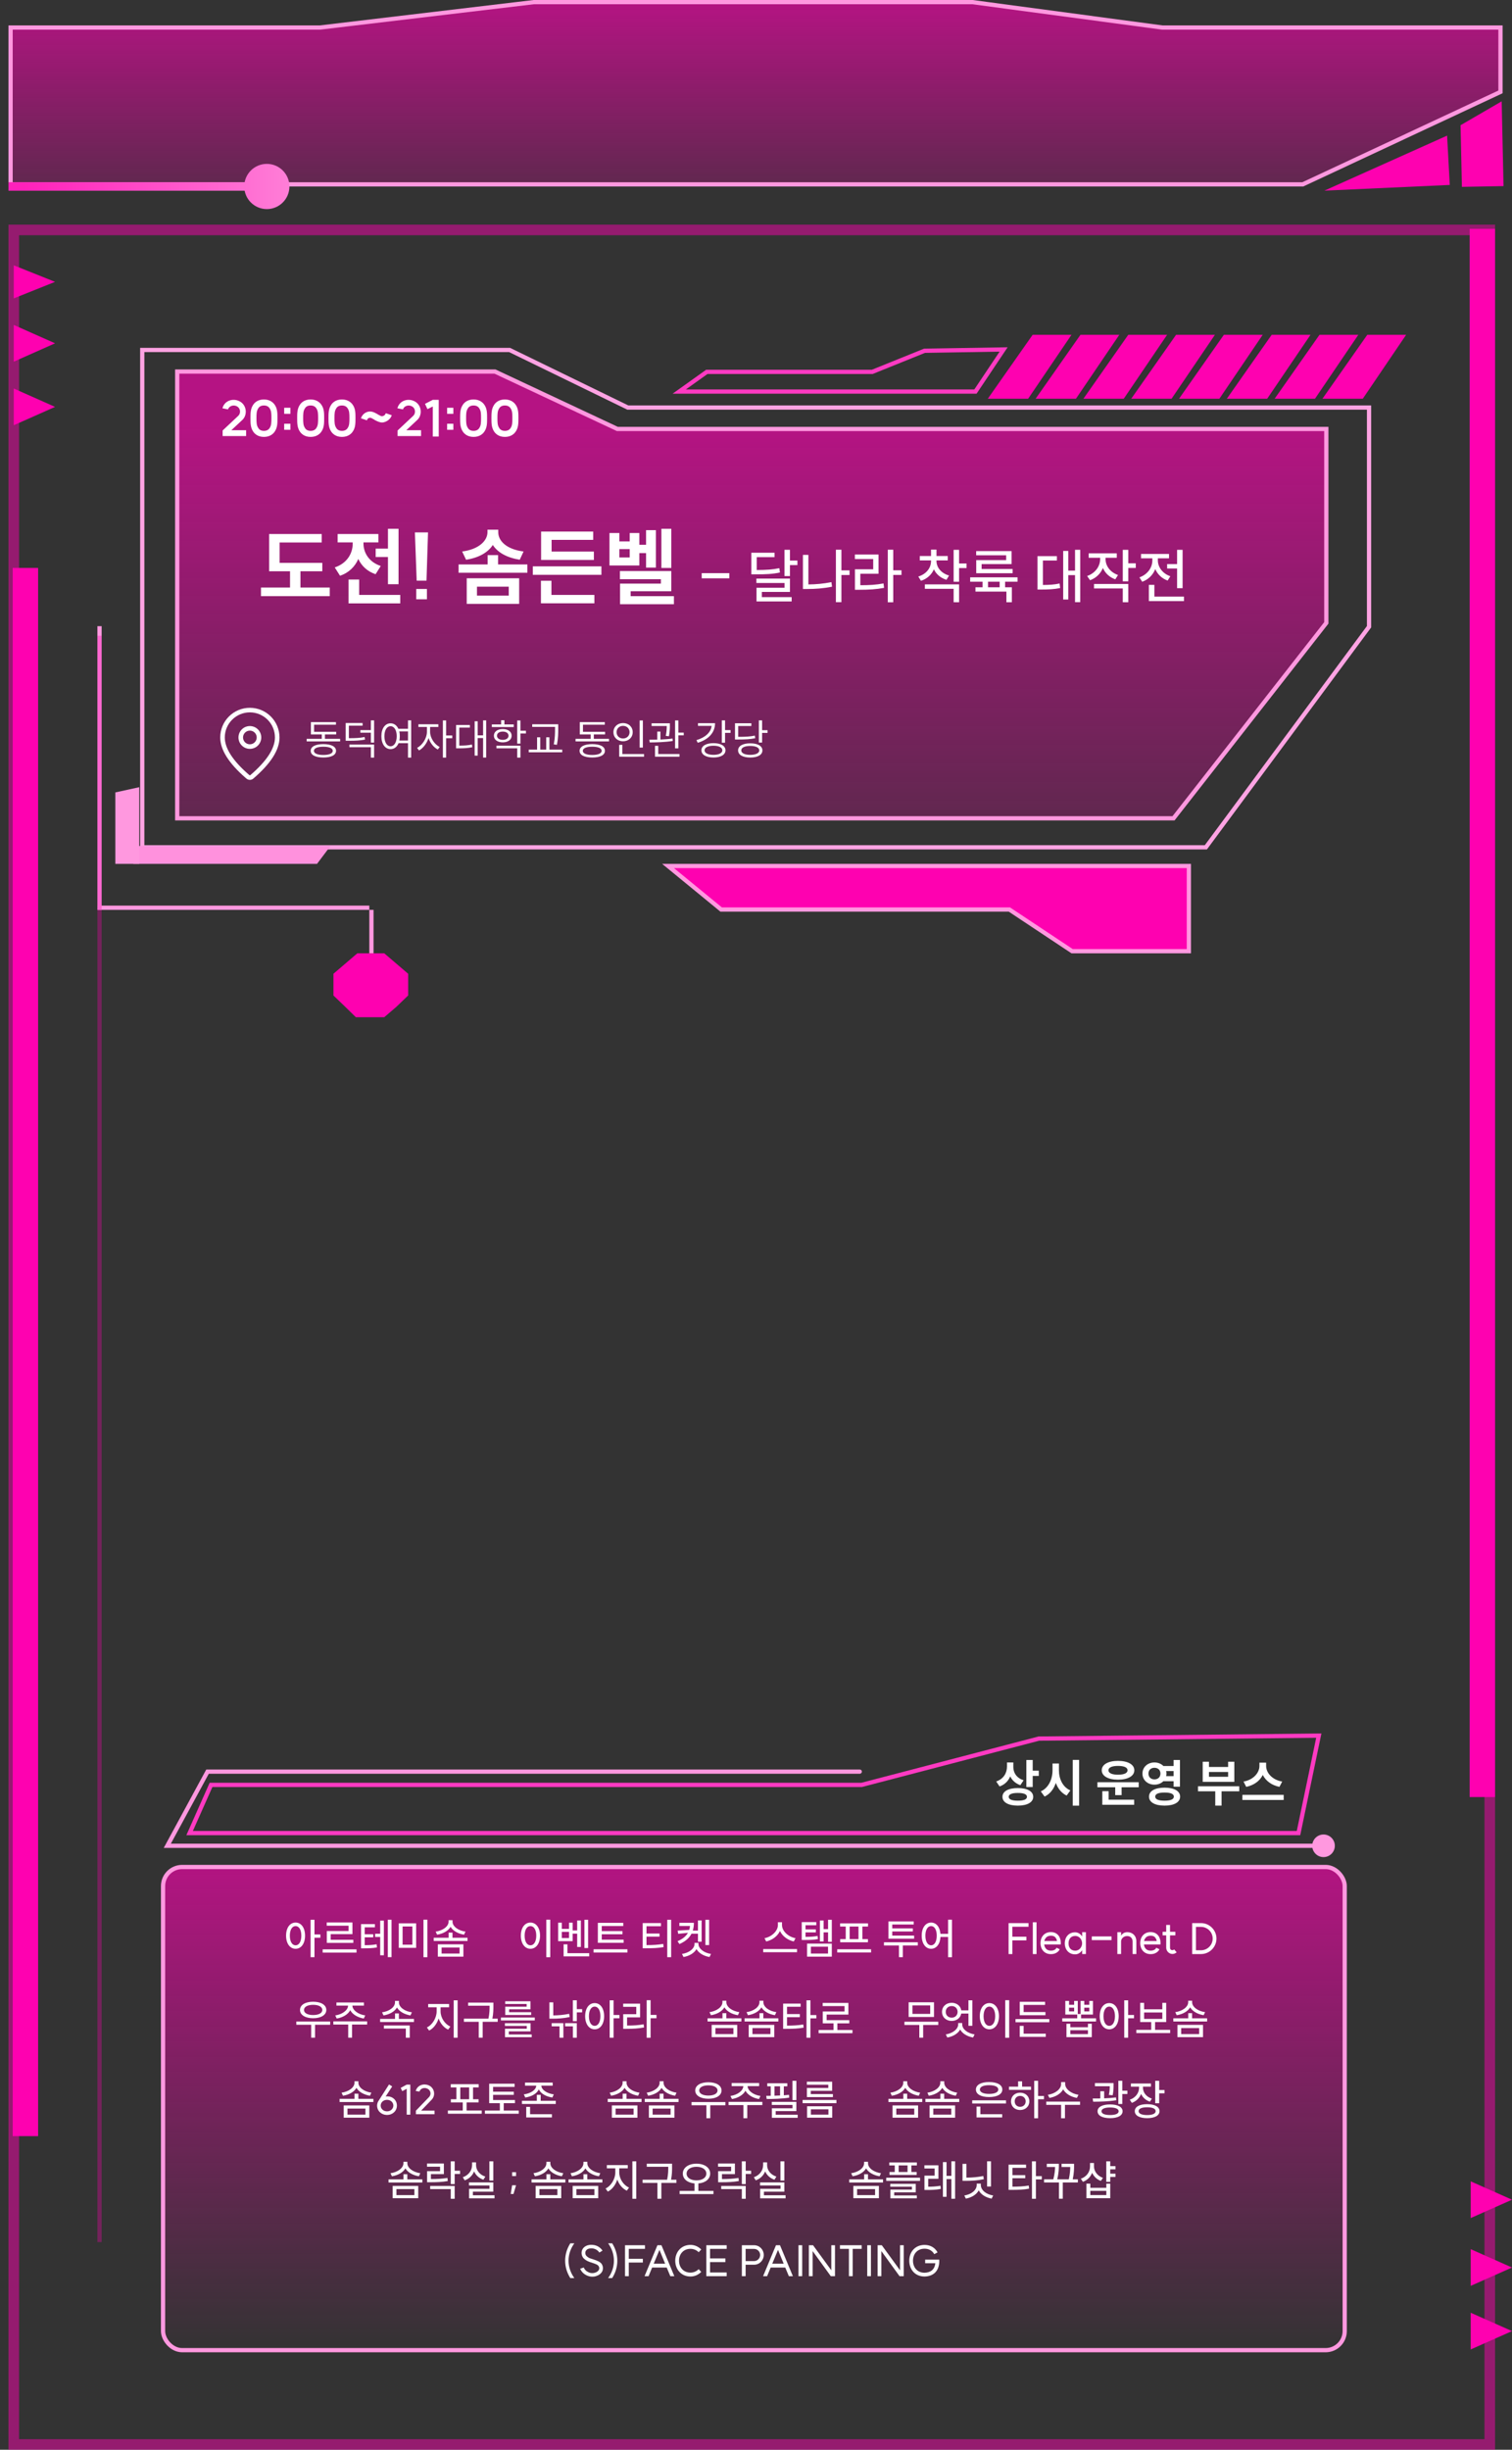 <svg width="357" height="578" viewBox="0 0 357 578" fill="none" xmlns="http://www.w3.org/2000/svg">
<rect x="0" y="0" width="357" height="578" fill="#333333" stroke="none"/>
<path d="M6 134L6 504" stroke="#FE01B0" stroke-width="6"/>
<path d="M13 66.5L3.25 70.397L3.25 62.603L13 66.5Z" fill="#FE01B0"/>
<path d="M13 81L3.25 85.33L3.25 76.67L13 81Z" fill="#FE01B0"/>
<path d="M13 96L3.25 100.33L3.25 91.67L13 96Z" fill="#FE01B0"/>
<path d="M3.25 54.25H125H145H209H236H351.75V576.75H3.25V54.25Z" stroke="#FE01B0" stroke-opacity="0.48" stroke-width="2.5"/>
<path d="M307.602 43.5H2.5V6.5H75.5H75.53L75.559 6.497L126.03 0.5H229.607L274.434 6.496L274.467 6.5H274.5H354.281V21.682L307.602 43.5Z" fill="url(#paint0_linear_565_215)" fill-opacity="0.64" stroke="#FF98DF"/>
<path d="M341.675 32L342.307 43.634L312.701 44.983L341.675 32Z" fill="#FE01B0"/>
<path d="M344.852 29.546L354.559 23.911L355 43.907L345.172 44.089L344.852 29.546Z" fill="#FE01B0"/>
<path d="M57.667 44C57.667 46.946 60.054 49.333 63 49.333C65.945 49.333 68.333 46.946 68.333 44C68.333 41.054 65.945 38.667 63 38.667C60.054 38.667 57.667 41.054 57.667 44ZM2 45L63 45L63 43L2 43L2 45Z" fill="url(#paint1_linear_565_215)"/>
<path d="M145.655 101.16L145.755 101.208H145.867H313.158V146.966L277.082 193.069H41.843V87.668H116.873L145.655 101.16Z" fill="url(#paint2_linear_565_215)" fill-opacity="0.64" stroke="#FF98DF"/>
<path d="M148.118 96.102L148.222 96.153H148.337H323.248V147.869L284.716 199.915H33.586V82.574H120.323L148.118 96.102Z" stroke="#FFA3E3"/>
<path d="M238.448 214.676L238.322 214.592H238.172H170.271L157.735 204.32H280.706V224.425H253.137L238.448 214.676Z" fill="#FE01B0" stroke="#FF98DF"/>
<path d="M206.036 87.706L205.946 87.742H205.849H166.885L160.38 92.383H230.314L236.962 82.452L218.3 82.757L206.036 87.706Z" stroke="#FF3AC2"/>
<path d="M203.491 421.117L203.429 421.133H203.365H49.825L44.77 432.5H306.593L311.384 409.507L245.279 410.207L203.491 421.117Z" stroke="#FF3AC2"/>
<line x1="23.5" y1="147.741" x2="23.5" y2="214.674" stroke="#FF98DF"/>
<line x1="23" y1="214.174" x2="87.199" y2="214.174" stroke="#FF98DF"/>
<line x1="87.698" y1="214.674" x2="87.698" y2="224.925" stroke="#FF98DF"/>
<path d="M81.554 227.337L84.376 224.925H90.726L93.547 227.337L96.369 229.749V234.874L93.547 237.588L90.726 240H84.023L81.554 237.588L78.732 234.874V229.749L81.554 227.337Z" fill="#FE01B0"/>
<path d="M31.466 199.6H78.028L74.853 203.821H31.466V199.6Z" fill="#FF91DD"/>
<path d="M32.877 203.82L32.877 185.73L27.233 186.964L27.233 203.82L32.877 203.82Z" fill="#FF98DF"/>
<path d="M243.815 79H252.986L242.756 94.075H233.232L243.815 79Z" fill="#FE01B0"/>
<path d="M255.103 79H264.274L254.044 94.075H244.521L255.103 79Z" fill="#FE01B0"/>
<path d="M266.391 79H275.562L265.333 94.075H255.809L266.391 79Z" fill="#FE01B0"/>
<path d="M277.678 79H286.849L276.62 94.075H267.096L277.678 79Z" fill="#FE01B0"/>
<path d="M288.966 79H298.137L287.908 94.075H278.384L288.966 79Z" fill="#FE01B0"/>
<path d="M300.253 79H309.424L299.195 94.075H289.671L300.253 79Z" fill="#FE01B0"/>
<path d="M311.541 79H320.712L310.483 94.075H300.959L311.541 79Z" fill="#FE01B0"/>
<path d="M322.828 79H332L321.77 94.075H312.246L322.828 79Z" fill="#FE01B0"/>
<path d="M350 54L350 424" stroke="#FE01B0" stroke-width="6"/>
<path d="M357 519L347.25 523.33L347.25 514.67L357 519Z" fill="#FE01B0"/>
<path d="M357 535L347.25 539.33L347.25 530.67L357 535Z" fill="#FE01B0"/>
<path d="M357 550L347.25 554.33L347.25 545.67L357 550Z" fill="#FE01B0"/>
<line x1="23.5" y1="150" x2="23.5" y2="529" stroke="#FE01B0" stroke-opacity="0.32"/>
<rect x="38.5" y="440.5" width="279" height="114" rx="4.5" fill="url(#paint3_linear_565_215)" stroke="#FF98DF"/>
<path d="M309.833 435.5C309.833 436.973 311.027 438.167 312.5 438.167C313.973 438.167 315.167 436.973 315.167 435.5C315.167 434.027 313.973 432.833 312.5 432.833C311.027 432.833 309.833 434.027 309.833 435.5ZM39.5 435.5L39.061 435.261L38.66 436H39.5V435.5ZM49 418V417.5H48.703L48.561 417.761L49 418ZM203 418.5C203.276 418.5 203.5 418.276 203.5 418C203.5 417.724 203.276 417.5 203 417.5V418.5ZM312.5 435H39.5V436H312.5V435ZM39.939 435.739L49.439 418.239L48.561 417.761L39.061 435.261L39.939 435.739ZM49 418.5H203V417.5H49V418.5Z" fill="#FF98DF"/>
<path d="M58.996 167C60.852 167 62.632 167.737 63.944 169.049C65.256 170.361 65.993 172.141 65.993 173.996C65.993 176.953 63.916 180.175 59.815 183.697C59.587 183.893 59.296 184 58.995 184C58.694 184 58.404 183.892 58.176 183.695L57.905 183.46C53.986 180.03 52 176.887 52 173.996C52 172.141 52.737 170.361 54.049 169.049C55.361 167.737 57.141 167 58.996 167ZM58.996 168.076C57.426 168.076 55.921 168.7 54.81 169.81C53.7 170.921 53.076 172.426 53.076 173.996C53.076 176.509 54.905 179.405 58.612 182.648L58.88 182.88C58.912 182.908 58.953 182.924 58.996 182.924C59.039 182.924 59.081 182.908 59.113 182.88C63 179.542 64.916 176.569 64.916 173.996C64.916 173.219 64.763 172.449 64.466 171.731C64.168 171.013 63.732 170.36 63.183 169.81C62.633 169.261 61.98 168.825 61.262 168.527C60.544 168.23 59.774 168.076 58.996 168.076ZM58.996 171.306C59.71 171.306 60.395 171.589 60.899 172.094C61.404 172.598 61.687 173.283 61.687 173.996C61.687 174.71 61.404 175.395 60.899 175.899C60.395 176.404 59.71 176.687 58.996 176.687C58.283 176.687 57.598 176.404 57.094 175.899C56.589 175.395 56.306 174.71 56.306 173.996C56.306 173.283 56.589 172.598 57.094 172.094C57.598 171.589 58.283 171.306 58.996 171.306ZM58.996 172.382C58.568 172.382 58.158 172.552 57.855 172.855C57.552 173.158 57.382 173.568 57.382 173.996C57.382 174.425 57.552 174.835 57.855 175.138C58.158 175.441 58.568 175.611 58.996 175.611C59.425 175.611 59.835 175.441 60.138 175.138C60.441 174.835 60.611 174.425 60.611 173.996C60.611 173.568 60.441 173.158 60.138 172.855C59.835 172.552 59.425 172.382 58.996 172.382Z" fill="white"/>
<path d="M72.41 174.32H75.98V173.28H73.41V170.38H79.32V170.99H74.16V172.66H79.38V173.28H76.72V174.32H80.31V174.93H72.41V174.32ZM73.36 177.15C73.36 176.15 74.48 175.57 76.35 175.57C78.22 175.57 79.34 176.15 79.34 177.15C79.34 178.16 78.22 178.72 76.35 178.72C74.48 178.72 73.36 178.16 73.36 177.15ZM74.12 177.15C74.12 177.77 74.97 178.13 76.35 178.13C77.73 178.13 78.57 177.77 78.57 177.15C78.57 176.53 77.73 176.18 76.35 176.18C74.97 176.18 74.12 176.53 74.12 177.15ZM81.62 170.59H85.61V171.22H82.37V174.17C84.02 174.17 84.98 174.12 86.09 173.89L86.19 174.5C85.01 174.73 84.01 174.78 82.27 174.78H81.62V170.59ZM82.5 176.29V175.67H88.33V178.75H87.57V176.29H82.5ZM85.08 172.87V172.26H87.57V169.97H88.33V175.21H87.57V172.87H85.08ZM92.221 170.66C93.02 170.66 93.68 171.13 94.061 171.95H96.331V169.97H97.081V178.75H96.331V175.35H94.1C93.74 176.23 93.061 176.75 92.221 176.75C90.951 176.75 90.05 175.56 90.05 173.7C90.05 171.84 90.951 170.66 92.221 170.66ZM90.76 173.7C90.76 175.14 91.361 176.08 92.221 176.08C93.07 176.08 93.671 175.14 93.671 173.7C93.671 172.27 93.07 171.34 92.221 171.34C91.361 171.34 90.76 172.27 90.76 173.7ZM94.27 172.57C94.361 172.91 94.4 173.29 94.4 173.7C94.4 174.07 94.361 174.41 94.3 174.72H96.331V172.57H94.27ZM98.791 170.88H103.501V171.52H101.551V172.68C101.551 174.08 102.561 175.63 103.811 176.24L103.371 176.84C102.401 176.35 101.571 175.31 101.181 174.13C100.781 175.41 99.911 176.54 98.931 177.06L98.481 176.45C99.711 175.84 100.801 174.18 100.801 172.68V171.52H98.791V170.88ZM104.571 178.75V169.98H105.331V173.53H106.781V174.18H105.331V178.75H104.571ZM114.061 169.97H114.791V178.74H114.061V174.14H112.781V178.28H112.071V170.18H112.781V173.5H114.061V169.97ZM107.691 176.56V171.06H110.941V171.67H108.441V175.92C109.631 175.92 110.471 175.88 111.431 175.66L111.511 176.3C110.461 176.52 109.581 176.56 108.261 176.56H107.691ZM116.131 170.92H118.321V169.93H119.091V170.92H121.301V171.54H116.131V170.92ZM116.611 173.59C116.611 172.63 117.461 172.01 118.711 172.01C119.951 172.01 120.801 172.63 120.801 173.59C120.801 174.54 119.951 175.15 118.711 175.15C117.461 175.15 116.611 174.54 116.611 173.59ZM117.211 176.56V175.94H122.881V178.75H122.121V176.56H117.211ZM117.341 173.59C117.341 174.18 117.891 174.56 118.711 174.56C119.521 174.56 120.071 174.18 120.071 173.59C120.071 172.99 119.521 172.61 118.711 172.61C117.891 172.61 117.341 172.99 117.341 173.59ZM122.121 175.45V169.99H122.881V172.41H124.181V173.05H122.881V175.45H122.121ZM125.661 170.88H131.801V171.85C131.801 172.97 131.801 174.1 131.501 175.73L130.751 175.63C131.051 174.09 131.051 172.95 131.051 171.85V171.5H125.661V170.88ZM124.841 177.49V176.87H126.811V173.96H127.561V176.87H128.971V173.96H129.721V176.87H132.751V177.49H124.841ZM135.896 174.32H139.466V173.28H136.896V170.38H142.806V170.99H137.646V172.66H142.866V173.28H140.206V174.32H143.796V174.93H135.896V174.32ZM136.846 177.15C136.846 176.15 137.966 175.57 139.836 175.57C141.706 175.57 142.826 176.15 142.826 177.15C142.826 178.16 141.706 178.72 139.836 178.72C137.966 178.72 136.846 178.16 136.846 177.15ZM137.606 177.15C137.606 177.77 138.456 178.13 139.836 178.13C141.216 178.13 142.056 177.77 142.056 177.15C142.056 176.53 141.216 176.18 139.836 176.18C138.456 176.18 137.606 176.53 137.606 177.15ZM151.027 169.99H151.787V176.39H151.027V169.99ZM144.837 172.75C144.837 171.49 145.817 170.6 147.107 170.6C148.417 170.6 149.387 171.49 149.387 172.75C149.387 174.01 148.417 174.9 147.107 174.9C145.817 174.9 144.837 174.01 144.837 172.75ZM145.577 172.75C145.577 173.62 146.237 174.24 147.107 174.24C147.987 174.24 148.647 173.62 148.647 172.75C148.647 171.88 147.987 171.26 147.107 171.26C146.237 171.26 145.577 171.88 145.577 172.75ZM146.197 178.54V175.74H146.947V177.91H152.067V178.54H146.197ZM153.847 170.66H158.167V171.13C158.167 171.68 158.167 172.56 157.947 173.71L157.197 173.63C157.407 172.59 157.427 171.83 157.427 171.29H153.847V170.66ZM153.307 174.53C153.867 174.53 154.517 174.53 155.187 174.51V172.61H155.937V174.49C156.907 174.45 157.897 174.38 158.797 174.25L158.857 174.82C157.037 175.12 154.937 175.16 153.407 175.17L153.307 174.53ZM154.657 178.54V175.98H155.417V177.91H160.437V178.54H154.657ZM159.397 176.57V169.98H160.167V172.85H161.437V173.49H160.167V176.57H159.397ZM170.432 169.97H171.192V172.26H172.492V172.91H171.192V175.23H170.432V169.97ZM164.432 174.63C166.522 174.02 167.872 172.78 168.022 171.26H164.802V170.63H168.832C168.832 172.86 167.272 174.5 164.752 175.25L164.432 174.63ZM165.612 177.03C165.612 175.98 166.732 175.34 168.462 175.34C170.182 175.34 171.292 175.98 171.292 177.03C171.292 178.08 170.182 178.72 168.462 178.72C166.732 178.72 165.612 178.08 165.612 177.03ZM166.352 177.03C166.352 177.69 167.182 178.1 168.462 178.1C169.732 178.1 170.552 177.69 170.552 177.03C170.552 176.36 169.732 175.95 168.462 175.95C167.182 175.95 166.352 176.36 166.352 177.03ZM179.172 169.97H179.942V172.28H181.232V172.92H179.942V175.2H179.172V169.97ZM173.542 174.48V170.65H177.402V171.29H174.292V173.85C176.052 173.85 177.062 173.8 178.232 173.56L178.312 174.18C177.092 174.42 176.052 174.48 174.212 174.48H173.542ZM174.272 177.05C174.272 176.01 175.372 175.38 177.142 175.38C178.922 175.38 180.012 176.01 180.012 177.05C180.012 178.1 178.922 178.73 177.142 178.73C175.372 178.73 174.272 178.1 174.272 177.05ZM175.022 177.05C175.022 177.7 175.832 178.1 177.142 178.1C178.452 178.1 179.272 177.7 179.272 177.05C179.272 176.38 178.452 176 177.142 176C175.832 176 175.022 176.38 175.022 177.05Z" fill="white"/>
<path d="M52.564 102.88V101.572L56.212 98.152C56.332 98.032 56.476 97.864 56.536 97.732C56.86 97.024 56.608 96.148 55.828 95.812C55.06 95.476 54.088 95.788 53.836 96.592L52.516 96.328C53.032 94.468 54.976 93.976 56.356 94.588C57.772 95.152 58.42 96.832 57.784 98.296C57.652 98.572 57.436 98.908 57.136 99.16L54.628 101.5H58.108V102.88H52.564ZM63.721 100.9C64.057 100.348 64.081 99.688 64.081 98.656C64.081 97.636 64.057 96.988 63.721 96.436C63.541 96.112 63.169 95.668 62.317 95.668C61.465 95.668 61.093 96.1 60.925 96.424C60.577 96.988 60.553 97.636 60.553 98.656C60.553 99.676 60.577 100.336 60.925 100.888C61.093 101.224 61.465 101.656 62.317 101.656C63.169 101.656 63.541 101.224 63.721 100.9ZM59.137 98.656C59.137 97.516 59.149 96.52 59.701 95.632C60.037 95.044 60.817 94.252 62.317 94.252C63.817 94.252 64.597 95.056 64.945 95.632C65.509 96.52 65.509 97.528 65.509 98.656C65.509 99.808 65.509 100.816 64.945 101.704C64.597 102.292 63.817 103.084 62.317 103.084C60.817 103.084 60.037 102.28 59.701 101.704C59.149 100.804 59.137 99.796 59.137 98.656ZM67.096 96.208H68.572V97.636H67.096V96.208ZM67.096 101.404V99.976H68.572V101.404H67.096ZM74.748 100.9C75.084 100.348 75.108 99.688 75.108 98.656C75.108 97.636 75.084 96.988 74.748 96.436C74.568 96.112 74.196 95.668 73.344 95.668C72.492 95.668 72.12 96.1 71.952 96.424C71.604 96.988 71.58 97.636 71.58 98.656C71.58 99.676 71.604 100.336 71.952 100.888C72.12 101.224 72.492 101.656 73.344 101.656C74.196 101.656 74.568 101.224 74.748 100.9ZM70.164 98.656C70.164 97.516 70.176 96.52 70.728 95.632C71.064 95.044 71.844 94.252 73.344 94.252C74.844 94.252 75.624 95.056 75.972 95.632C76.536 96.52 76.536 97.528 76.536 98.656C76.536 99.808 76.536 100.816 75.972 101.704C75.624 102.292 74.844 103.084 73.344 103.084C71.844 103.084 71.064 102.28 70.728 101.704C70.176 100.804 70.164 99.796 70.164 98.656ZM82.143 100.9C82.479 100.348 82.503 99.688 82.503 98.656C82.503 97.636 82.479 96.988 82.143 96.436C81.963 96.112 81.591 95.668 80.739 95.668C79.887 95.668 79.515 96.1 79.347 96.424C78.999 96.988 78.975 97.636 78.975 98.656C78.975 99.676 78.999 100.336 79.347 100.888C79.515 101.224 79.887 101.656 80.739 101.656C81.591 101.656 81.963 101.224 82.143 100.9ZM77.559 98.656C77.559 97.516 77.571 96.52 78.123 95.632C78.459 95.044 79.239 94.252 80.739 94.252C82.239 94.252 83.019 95.056 83.367 95.632C83.931 96.52 83.931 97.528 83.931 98.656C83.931 99.808 83.931 100.816 83.367 101.704C83.019 102.292 82.239 103.084 80.739 103.084C79.239 103.084 78.459 102.28 78.123 101.704C77.571 100.804 77.559 99.796 77.559 98.656ZM85.218 98.692C85.626 97.516 86.633 97.096 87.353 97.084C87.894 97.084 88.433 97.336 88.638 97.456L89.094 97.696L89.249 97.804L89.657 98.008C89.802 98.08 89.909 98.2 90.21 98.2C90.438 98.2 90.906 98.044 91.085 97.492L92.501 97.972C92.07 99.268 90.761 99.688 90.21 99.688C89.694 99.688 89.034 99.376 88.986 99.352L88.481 99.1L88.302 98.968L87.894 98.752C87.725 98.644 87.653 98.584 87.353 98.572C87.09 98.584 86.802 98.668 86.633 99.172L85.218 98.692ZM93.873 102.88V101.572L97.521 98.152C97.641 98.032 97.785 97.864 97.845 97.732C98.169 97.024 97.917 96.148 97.137 95.812C96.369 95.476 95.397 95.788 95.145 96.592L93.825 96.328C94.341 94.468 96.285 93.976 97.665 94.588C99.081 95.152 99.729 96.832 99.093 98.296C98.961 98.572 98.745 98.908 98.445 99.16L95.937 101.5H99.417V102.88H93.873ZM103.59 94.336V103H102.186V95.908L100.926 96.532L100.35 95.284L102.186 94.336H103.59ZM105.568 96.208H107.044V97.636H105.568V96.208ZM105.568 101.404V99.976H107.044V101.404H105.568ZM113.221 100.9C113.557 100.348 113.581 99.688 113.581 98.656C113.581 97.636 113.557 96.988 113.221 96.436C113.041 96.112 112.669 95.668 111.817 95.668C110.965 95.668 110.593 96.1 110.425 96.424C110.077 96.988 110.053 97.636 110.053 98.656C110.053 99.676 110.077 100.336 110.425 100.888C110.593 101.224 110.965 101.656 111.817 101.656C112.669 101.656 113.041 101.224 113.221 100.9ZM108.637 98.656C108.637 97.516 108.649 96.52 109.201 95.632C109.537 95.044 110.317 94.252 111.817 94.252C113.317 94.252 114.097 95.056 114.445 95.632C115.009 96.52 115.009 97.528 115.009 98.656C115.009 99.808 115.009 100.816 114.445 101.704C114.097 102.292 113.317 103.084 111.817 103.084C110.317 103.084 109.537 102.28 109.201 101.704C108.649 100.804 108.637 99.796 108.637 98.656ZM120.616 100.9C120.952 100.348 120.976 99.688 120.976 98.656C120.976 97.636 120.952 96.988 120.616 96.436C120.436 96.112 120.064 95.668 119.212 95.668C118.36 95.668 117.988 96.1 117.82 96.424C117.472 96.988 117.448 97.636 117.448 98.656C117.448 99.676 117.472 100.336 117.82 100.888C117.988 101.224 118.36 101.656 119.212 101.656C120.064 101.656 120.436 101.224 120.616 100.9ZM116.032 98.656C116.032 97.516 116.044 96.52 116.596 95.632C116.932 95.044 117.712 94.252 119.212 94.252C120.712 94.252 121.492 95.056 121.84 95.632C122.404 96.52 122.404 97.528 122.404 98.656C122.404 99.808 122.404 100.816 121.84 101.704C121.492 102.292 120.712 103.084 119.212 103.084C117.712 103.084 116.932 102.28 116.596 101.704C116.044 100.804 116.032 99.796 116.032 98.656Z" fill="white"/>
<path d="M63.54 126H75.96V128H66.02V132.8H76.1V134.78H70.94V138.62H77.86V140.66H61.62V138.62H68.48V134.78H63.54V126ZM88.701 129.44H91.6V124.76H94.1V137.84H91.6V131.42H88.701V129.44ZM79.04 133.88C81.96 132.9 83.281 130.56 83.281 128.24V127.98H79.721V126H89.341V127.98H85.82V128.24C85.82 130.38 87.081 132.6 89.9 133.54L88.68 135.48C86.721 134.82 85.361 133.52 84.6 131.88C83.82 133.68 82.38 135.14 80.281 135.84L79.04 133.88ZM82.3 142.36V136.74H84.8V140.36H94.501V142.36H82.3ZM101.061 125.62L100.701 137H98.381L97.961 125.62H101.061ZM98.281 141.4V138.96H100.801V141.4H98.281ZM115.14 130.98H117.6V133.18H124.52V135.14H108.28V133.18H115.14V130.98ZM109.12 130.12C113.06 129.62 115.1 127.58 115.1 125.56V124.98H117.64V125.56C117.64 127.66 119.64 129.62 123.62 130.12L122.72 132.06C119.72 131.6 117.5 130.36 116.36 128.58C115.22 130.34 113.04 131.62 110.04 132.06L109.12 130.12ZM110.2 142.48V136.44H122.58V142.48H110.2ZM112.62 140.52H120.12V138.42H112.62V140.52ZM125.8 133.62H142V135.62H125.8V133.62ZM127.72 142.34V137.02H130.2V140.36H140.34V142.34H127.72ZM127.76 132.12V125.42H140.06V127.38H130.24V130.14H140.22V132.12H127.76ZM156.161 124.76H158.501V134H156.161V124.76ZM143.901 133.42V125.76H146.241V127.74H148.681V125.76H150.961V128.54H152.541V125.08H154.861V133.92H152.541V130.5H150.961V133.42H143.901ZM146.241 131.52H148.681V129.56H146.241V131.52ZM146.361 136.66V134.74H158.501V139.5H148.901V140.66H159.121V142.56H146.401V137.7H156.041V136.66H146.361ZM165.682 135.232H172.206V136.45H165.682V135.232ZM177.401 130.416H182.875V131.452H178.675V134.49C180.999 134.476 182.413 134.392 184.009 134.056L184.149 135.078C182.427 135.442 180.943 135.512 178.381 135.512H177.401V130.416ZM178.591 137.556V136.52H186.515V139.656H179.879V140.888H186.921V141.91H178.619V138.676H185.241V137.556H178.591ZM185.227 135.918V129.716H186.515V132.264H188.279V133.328H186.515V135.918H185.227ZM197.365 129.702H198.667V134.574H200.585V135.666H198.667V142.078H197.365V129.702ZM189.581 138.97V130.92H190.869V137.892C192.591 137.878 194.369 137.738 196.301 137.346L196.455 138.424C194.369 138.844 192.451 138.97 190.589 138.97H189.581ZM209.616 129.702H210.904V134.56H212.85V135.652H210.904V142.106H209.616V129.702ZM201.846 131.9V130.836H207.432V135.372H203.134V138.074C205.248 138.074 206.83 137.99 208.608 137.654L208.734 138.704C206.816 139.054 205.164 139.152 202.854 139.152H201.86V134.322H206.172V131.9H201.846ZM217.168 131.186H219.828V129.674H221.116V131.186H223.776V132.222H221.116V132.39C221.116 133.874 222.236 135.26 224.084 135.792L223.468 136.8C222.068 136.366 221.046 135.47 220.5 134.322C219.968 135.582 218.89 136.576 217.448 137.038L216.818 136.03C218.708 135.456 219.828 134 219.828 132.39V132.222H217.168V131.186ZM218.372 138.928V137.878H226.45V142.092H225.162V138.928H218.372ZM225.162 137.262V129.73H226.45V132.95H228.214V134.028H226.45V137.262H225.162ZM229.069 136.212H240.255V137.248H237.315V138.564H238.911V142.092H237.623V139.586H230.315V138.564H231.995V137.248H229.069V136.212ZM230.483 131.018V130.024H238.841V133.09H231.771V134.252H239.093V135.246H230.497V132.152H237.567V131.018H230.483ZM233.283 138.564H236.027V137.248H233.283V138.564ZM253.828 129.716H255.06V142.078H253.828V135.694H252.232V141.448H251.028V129.982H252.232V134.63H253.828V129.716ZM244.966 139.096V131.214H249.544V132.25H246.24V138.018C247.738 138.004 248.886 137.948 250.188 137.668L250.314 138.746C248.83 139.04 247.556 139.096 245.792 139.096H244.966ZM257.048 130.556H263.684V131.606H261.038V131.928C261.038 133.524 262.13 135.022 263.978 135.666L263.334 136.688C261.962 136.212 260.94 135.232 260.408 134.014C259.862 135.344 258.798 136.394 257.37 136.898L256.684 135.904C258.588 135.246 259.75 133.636 259.75 131.928V131.606H257.048V130.556ZM258.308 138.844V137.78H266.4V142.092H265.098V138.844H258.308ZM265.098 137.164V129.73H266.4V132.908H268.164V134H266.4V137.164H265.098ZM275.57 133.09H277.922V129.73H279.224V138.774H277.922V134.14H275.57V133.09ZM269.032 136.226C270.908 135.568 272.084 133.958 272.084 132.222V131.732H269.41V130.696H276.018V131.732H273.386V132.222C273.386 133.79 274.492 135.33 276.326 135.96L275.696 136.982C274.324 136.492 273.302 135.498 272.77 134.266C272.238 135.638 271.16 136.73 269.69 137.262L269.032 136.226ZM271.258 141.826V137.99H272.56V140.762H279.546V141.826H271.258Z" fill="white"/>
<path d="M237.76 415.832H239.26V416.936C239.26 418.244 240.004 419.504 241.684 420.032L240.916 421.196C239.776 420.8 238.984 420.068 238.528 419.12C238.072 420.212 237.232 421.076 236.008 421.496L235.216 420.32C236.992 419.72 237.76 418.28 237.76 416.804V415.832ZM236.692 423.944C236.692 422.648 238.084 421.88 240.316 421.88C242.548 421.88 243.952 422.648 243.952 423.944C243.952 425.24 242.548 426.02 240.316 426.02C238.084 426.02 236.692 425.24 236.692 423.944ZM238.168 423.944C238.168 424.556 238.936 424.856 240.316 424.856C241.72 424.856 242.476 424.556 242.476 423.944C242.476 423.332 241.72 423.032 240.316 423.032C238.936 423.032 238.168 423.332 238.168 423.944ZM242.332 421.628V415.256H243.832V417.776H245.272V419.012H243.832V421.628H242.332ZM248.512 416.084H250.024V417.692C250.024 419.684 250.912 421.652 252.724 422.432L251.848 423.644C250.624 423.068 249.772 421.988 249.292 420.656C248.812 422.108 247.936 423.272 246.64 423.884L245.74 422.66C247.588 421.844 248.512 419.78 248.512 417.692V416.084ZM253.288 426.032V415.232H254.788V426.032H253.288ZM259.114 420.5H268.858V421.688H264.826V423.548H263.314V421.688H259.114V420.5ZM260.134 417.68C260.134 416.312 261.658 415.46 263.974 415.46C266.29 415.46 267.826 416.312 267.826 417.68C267.826 419.048 266.29 419.9 263.974 419.9C261.658 419.9 260.134 419.048 260.134 417.68ZM260.266 425.816V422.612H261.766V424.616H267.79V425.816H260.266ZM261.718 417.68C261.718 418.364 262.594 418.724 263.974 418.724C265.366 418.724 266.23 418.364 266.23 417.68C266.23 416.996 265.366 416.648 263.974 416.648C262.594 416.648 261.718 416.996 261.718 417.68ZM272.578 415.832C273.43 415.832 274.174 416.144 274.69 416.672H277.102V415.256H278.602V421.556H277.102V420.26H274.678C274.162 420.776 273.418 421.076 272.578 421.076C270.97 421.076 269.746 419.984 269.746 418.46C269.746 416.936 270.97 415.832 272.578 415.832ZM271.162 418.46C271.162 419.312 271.762 419.828 272.578 419.828C273.394 419.828 273.994 419.312 273.994 418.46C273.994 417.596 273.394 417.092 272.578 417.092C271.762 417.092 271.162 417.596 271.162 418.46ZM271.294 423.896C271.294 422.576 272.698 421.784 274.966 421.784C277.222 421.784 278.638 422.576 278.638 423.896C278.638 425.228 277.222 426.02 274.966 426.02C272.698 426.02 271.294 425.228 271.294 423.896ZM272.758 423.896C272.758 424.532 273.538 424.856 274.966 424.856C276.394 424.856 277.162 424.532 277.162 423.896C277.162 423.248 276.394 422.936 274.966 422.936C273.538 422.936 272.758 423.248 272.758 423.896ZM275.338 419.06H277.102V417.86H275.338C275.386 418.052 275.41 418.256 275.41 418.46C275.41 418.664 275.386 418.868 275.338 419.06ZM282.856 421.46H292.6V422.636H288.424V426.02H286.936V422.636H282.856V421.46ZM283.972 420.416V415.664H285.448V416.9H289.972V415.664H291.436V420.416H283.972ZM285.448 419.216H289.972V418.076H285.448V419.216ZM297.365 415.88H298.949V416.672C298.949 418.268 300.353 419.936 302.741 420.344L302.093 421.592C300.233 421.22 298.853 420.164 298.157 418.784C297.473 420.164 296.093 421.22 294.245 421.592L293.609 420.344C295.973 419.936 297.365 418.244 297.365 416.672V415.88ZM293.345 424.688V423.476H303.089V424.688H293.345Z" fill="white"/>
<path d="M69.795 453.61C71.095 453.61 72.025 454.8 72.025 456.7C72.025 458.59 71.095 459.8 69.795 459.8C68.485 459.8 67.545 458.59 67.545 456.7C67.545 454.8 68.485 453.61 69.795 453.61ZM68.435 456.7C68.435 458.11 68.985 458.98 69.795 458.98C70.595 458.98 71.145 458.11 71.145 456.7C71.145 455.3 70.595 454.44 69.795 454.44C68.985 454.44 68.435 455.3 68.435 456.7ZM73.335 461.78V452.95H74.255V456.42H75.645V457.19H74.255V461.78H73.335ZM76.185 459.93H84.175V460.7H76.185V459.93ZM77.145 454.35V453.59H83.215V456.34H78.075V457.67H83.425V458.41H77.165V455.61H82.305V454.35H77.145ZM88.576 456.26H89.766V453.15H90.636V461.33H89.766V457.01H88.576V456.26ZM85.246 459.69V453.98H88.516V454.73H86.116V456.37H88.126V457.09H86.116V458.95C87.276 458.94 88.026 458.91 88.916 458.73L89.006 459.48C88.006 459.66 87.166 459.69 85.816 459.69H85.246ZM91.566 461.77V452.94H92.446V461.77H91.566ZM94.156 453.79H98.256V459.58H94.156V453.79ZM95.056 458.84H97.366V454.53H95.056V458.84ZM99.986 461.79V452.93H100.906V461.79H99.986ZM105.926 455.99H106.836V457.2H110.386V457.95H102.406V457.2H105.926V455.99ZM102.866 455.75C104.536 455.52 105.916 454.53 105.916 453.41V453.05H106.846V453.41C106.846 454.54 108.226 455.52 109.906 455.75L109.566 456.47C108.176 456.24 106.946 455.58 106.386 454.61C105.826 455.58 104.606 456.25 103.206 456.47L102.866 455.75ZM103.376 461.65V458.75H109.416V461.65H103.376ZM104.266 460.92H108.506V459.5H104.266V460.92ZM128.99 452.93H129.92V461.79H128.99V452.93ZM122.98 456.7C122.98 454.8 123.93 453.61 125.24 453.61C126.55 453.61 127.51 454.8 127.51 456.7C127.51 458.59 126.55 459.8 125.24 459.8C123.93 459.8 122.98 458.59 122.98 456.7ZM123.87 456.7C123.87 458.11 124.43 458.98 125.24 458.98C126.06 458.98 126.62 458.11 126.62 456.7C126.62 455.3 126.06 454.44 125.24 454.44C124.43 454.44 123.87 455.3 123.87 456.7ZM137.99 452.95H138.86V459.63H137.99V452.95ZM131.78 458V453.64H132.65V455.1H134.35V453.64H135.21V455.47H136.28V453.12H137.15V459.37H136.28V456.23H135.21V458H131.78ZM132.65 457.26H134.35V455.81H132.65V457.26ZM133.07 461.59V458.75H133.98V460.83H139.12V461.59H133.07ZM141.16 453.68H147.16V454.43H142.08V455.63H146.97V456.37H142.08V457.65H147.25V458.39H141.16V453.68ZM140.15 460.68V459.91H148.14V460.68H140.15ZM151.745 453.73H156.055V454.48H152.645V456.2H155.725V456.93H152.645V458.93C154.175 458.93 155.295 458.87 156.595 458.65L156.685 459.4C155.295 459.64 154.115 459.68 152.455 459.68H151.745V453.73ZM157.545 461.78V452.95H158.465V461.78H157.545ZM166.555 452.95H167.435V458.92H166.555V452.95ZM159.975 458.01C161.195 457.49 161.975 456.83 162.435 456.03L160.135 456.27L159.995 455.51L162.735 455.34C162.825 455.05 162.885 454.74 162.915 454.42H160.405V453.67H163.835C163.835 454.32 163.755 454.94 163.575 455.5H164.795V453.1H165.665V458.13H164.795V456.25H163.265C162.745 457.25 161.835 458.07 160.425 458.68L159.975 458.01ZM161.025 461.01C162.675 460.77 163.985 459.78 163.985 458.65V458.41H164.915V458.65C164.915 459.78 166.225 460.77 167.875 461.01L167.525 461.74C166.165 461.51 164.995 460.83 164.445 459.87C163.905 460.83 162.735 461.51 161.385 461.74L161.025 461.01ZM183.669 453.53H184.639V454.2C184.639 455.66 186.169 457 187.829 457.3L187.419 458.07C186.019 457.77 184.729 456.84 184.159 455.6C183.589 456.84 182.299 457.77 180.909 458.07L180.509 457.3C182.149 457 183.669 455.64 183.669 454.2V453.53ZM180.199 460.61V459.86H188.189V460.61H180.199ZM189.299 453.5H192.729V454.24H190.189V455.22H192.629V455.93H190.189V456.99C191.359 456.98 192.139 456.94 193.039 456.77L193.119 457.5C192.109 457.7 191.259 457.72 189.879 457.72H189.299V453.5ZM190.559 461.65V458.58H196.399V461.65H190.559ZM191.459 460.92H195.509V459.3H191.459V460.92ZM193.589 458.06V453.12H194.459V455.16H195.519V452.95H196.399V458.16H195.519V455.92H194.459V458.06H193.589ZM197.68 459.91H205.67V460.67H197.68V459.91ZM198.36 454.55V453.8H204.95V454.55H203.62V457.51H204.93V458.26H198.38V457.51H199.69V454.55H198.36ZM200.61 457.51H202.7V454.55H200.61V457.51ZM208.714 458.26H216.704V459.02H213.164V461.78H212.254V459.02H208.714V458.26ZM209.764 457.42V453.34H215.734V454.07H210.674V454.99H215.534V455.71H210.674V456.68H215.834V457.42H209.764ZM219.845 453.61C221.035 453.61 221.915 454.62 222.045 456.27H223.855V452.93H224.775V461.79H223.855V457.01H222.055C221.965 458.72 221.065 459.8 219.845 459.8C218.555 459.8 217.625 458.59 217.625 456.7C217.625 454.8 218.555 453.61 219.845 453.61ZM218.495 456.7C218.495 458.11 219.045 458.98 219.845 458.98C220.635 458.98 221.175 458.11 221.175 456.7C221.175 455.3 220.635 454.44 219.845 454.44C219.045 454.44 218.495 455.3 218.495 456.7ZM242.848 453.74V454.6H239.028V456.95H242.348V457.82H239.028V461.04H238.138V453.74H242.848ZM243.857 453.54H244.737V461.04H243.857V453.54ZM249.581 457.96C249.381 457.18 249.041 456.71 248.141 456.71C247.241 456.71 246.761 457.22 246.571 457.96H249.581ZM245.671 458.46C245.671 457.05 246.541 455.86 248.121 455.86C249.781 455.86 250.211 457.15 250.251 457.26C250.561 457.99 250.451 458.78 250.451 458.78H246.541C246.671 459.63 247.151 460.24 248.131 460.24C249.231 460.24 249.461 459.55 249.461 459.55L250.211 459.91C250.211 459.91 249.771 461.06 248.121 461.06C246.541 461.06 245.671 459.87 245.671 458.46ZM253.894 460.25C254.744 460.25 255.484 459.5 255.494 458.51C255.484 457.51 254.744 456.76 253.894 456.76C252.834 456.76 252.294 457.52 252.294 458.51C252.294 459.5 252.834 460.25 253.894 460.25ZM251.404 458.51C251.404 457.1 252.284 455.91 253.854 455.91C254.434 455.91 255.074 456.21 255.514 456.89V455.88H256.394V461.03H255.514V460.12C255.054 460.83 254.444 461.11 253.854 461.11C252.284 461.11 251.404 459.9 251.404 458.51ZM257.784 456.88H262.444V457.75H257.784V456.88ZM267.42 458.08C267.42 457.38 266.98 456.79 266.13 456.79C265.31 456.79 264.7 457.39 264.7 458.08V461.03H263.82V455.88H264.7V456.71C265.03 456.13 265.56 455.88 266.19 455.88C267.39 455.88 268.3 456.72 268.3 457.98V461.03H267.42V458.08ZM273.126 457.96C272.926 457.18 272.586 456.71 271.686 456.71C270.786 456.71 270.306 457.22 270.116 457.96H273.126ZM269.216 458.46C269.216 457.05 270.086 455.86 271.666 455.86C273.326 455.86 273.756 457.15 273.796 457.26C274.106 457.99 273.996 458.78 273.996 458.78H270.086C270.216 459.63 270.696 460.24 271.676 460.24C272.776 460.24 273.006 459.55 273.006 459.55L273.756 459.91C273.756 459.91 273.316 461.06 271.666 461.06C270.086 461.06 269.216 459.87 269.216 458.46ZM277.826 460.63C277.586 460.84 277.246 461.02 276.826 461.02C276.026 461.02 275.356 460.35 275.356 459.54V456.63H274.506V455.79H275.356V454.17H276.256V455.79H277.516V456.63H276.256V459.54C276.256 459.91 276.466 460.12 276.826 460.12C277.006 460.12 277.086 460.08 277.226 459.95L277.826 460.63ZM283.578 460.15C285.088 460.15 286.328 458.91 286.328 457.39C286.328 455.87 285.088 454.63 283.578 454.63H282.378V460.15H283.578ZM281.488 461.04V453.74H283.578C285.578 453.74 287.218 455.38 287.218 457.39C287.218 459.4 285.578 461.04 283.578 461.04H281.488ZM69.965 476.96H77.955V477.72H74.385V480.77H73.475V477.72H69.965V476.96ZM70.835 474.23C70.835 473.04 72.085 472.29 73.935 472.29C75.795 472.29 77.045 473.04 77.045 474.23C77.045 475.42 75.795 476.18 73.935 476.18C72.085 476.18 70.835 475.42 70.835 474.23ZM71.775 474.23C71.775 474.97 72.645 475.43 73.935 475.43C75.245 475.43 76.105 474.97 76.105 474.23C76.105 473.49 75.245 473.02 73.935 473.02C72.645 473.02 71.775 473.49 71.775 474.23ZM78.705 476.92H86.685V477.68H83.125V480.77H82.215V477.68H78.705V476.92ZM79.155 475.52C80.795 475.29 82.165 474.3 82.185 473.2H79.435V472.47H85.925V473.2H83.205C83.225 474.3 84.595 475.29 86.235 475.52L85.895 476.25C84.475 476.02 83.235 475.3 82.695 474.29C82.165 475.3 80.915 476.02 79.505 476.25L79.155 475.52ZM89.75 476.34H93.27V475.05H94.18V476.34H97.74V477.08H89.75V476.34ZM90.21 474.79C91.88 474.57 93.26 473.58 93.26 472.45V472.09H94.19V472.45C94.19 473.59 95.57 474.57 97.25 474.79L96.91 475.52C95.52 475.29 94.29 474.62 93.73 473.65C93.17 474.63 91.95 475.3 90.55 475.52L90.21 474.79ZM90.64 478.62V477.89H96.75V480.78H95.82V478.62H90.64ZM101.095 472.83H106.035V473.6H104.025V474.56C104.025 476.04 104.995 477.56 106.335 478.14L105.815 478.87C104.795 478.41 103.975 477.42 103.565 476.24C103.165 477.5 102.345 478.59 101.325 479.09L100.795 478.36C102.115 477.74 103.095 476.08 103.095 474.56V473.6H101.095V472.83ZM107.125 480.78V471.95H108.045V480.78H107.125ZM110.525 472.5H116.495V473.27C116.495 474.11 116.495 475.02 116.255 476.29H117.515V477.03H113.965V480.77H113.035V477.03H109.535V476.29H115.325C115.595 475.03 115.595 474.1 115.595 473.27V473.23H110.525V472.5ZM118.275 476.02H126.265V476.7H118.275V476.02ZM119.215 478V477.35H125.275V479.28H120.135V480.02H125.545V480.66H119.235V478.66H124.375V478H119.215ZM119.285 472.82V472.18H125.255V474.08H120.205V474.76H125.415V475.42H119.295V473.46H124.345V472.82H119.285ZM135.26 471.94H136.19V474.04H137.45V474.8H136.19V476.88H135.26V471.94ZM129.72 476.29V472.44H130.63V475.52C131.8 475.51 133.04 475.41 134.39 475.14L134.5 475.9C133.02 476.21 131.71 476.29 130.42 476.29H129.72ZM130.26 478.09V477.34H133.02V480.78H132.11V478.09H130.26ZM133.43 478.09V477.34H136.19V480.78H135.27V478.09H133.43ZM140.41 472.61C141.71 472.61 142.64 473.8 142.64 475.7C142.64 477.59 141.71 478.8 140.41 478.8C139.1 478.8 138.16 477.59 138.16 475.7C138.16 473.8 139.1 472.61 140.41 472.61ZM139.05 475.7C139.05 477.11 139.6 477.98 140.41 477.98C141.21 477.98 141.76 477.11 141.76 475.7C141.76 474.3 141.21 473.44 140.41 473.44C139.6 473.44 139.05 474.3 139.05 475.7ZM143.95 480.78V471.95H144.87V475.42H146.26V476.19H144.87V480.78H143.95ZM152.691 471.93H153.611V475.4H155.001V476.18H153.611V480.79H152.691V471.93ZM147.141 473.5V472.74H151.131V475.98H148.061V477.91C149.571 477.91 150.701 477.85 151.971 477.61L152.061 478.36C150.691 478.61 149.511 478.68 147.861 478.68H147.151V475.23H150.231V473.5H147.141ZM170.584 474.99H171.494V476.2H175.044V476.95H167.064V476.2H170.584V474.99ZM167.524 474.75C169.194 474.52 170.574 473.53 170.574 472.41V472.05H171.504V472.41C171.504 473.54 172.884 474.52 174.564 474.75L174.224 475.47C172.834 475.24 171.604 474.58 171.044 473.61C170.484 474.58 169.264 475.25 167.864 475.47L167.524 474.75ZM168.034 480.65V477.75H174.074V480.65H168.034ZM168.924 479.92H173.164V478.5H168.924V479.92ZM179.325 474.99H180.235V476.2H183.785V476.95H175.805V476.2H179.325V474.99ZM176.265 474.75C177.935 474.52 179.315 473.53 179.315 472.41V472.05H180.245V472.41C180.245 473.54 181.625 474.52 183.305 474.75L182.965 475.47C181.575 475.24 180.345 474.58 179.785 473.61C179.225 474.58 178.005 475.25 176.605 475.47L176.265 474.75ZM176.775 480.65V477.75H182.815V480.65H176.775ZM177.665 479.92H181.905V478.5H177.665V479.92ZM184.905 472.73H189.035V473.48H185.825V475.2H188.845V475.93H185.825V477.93C187.305 477.92 188.385 477.87 189.665 477.66L189.745 478.4C188.395 478.64 187.225 478.68 185.605 478.68H184.905V472.73ZM190.425 480.78V471.95H191.355V475.44H192.745V476.21H191.355V480.78H190.425ZM193.285 478.96H196.805V477.39H194.265V474.59H199.405V473.32H194.245V472.57H200.315V475.32H195.175V476.64H200.525V477.39H197.715V478.96H201.275V479.71H193.285V478.96ZM213.549 477.01H221.539V477.77H217.969V480.77H217.059V477.77H213.549V477.01ZM214.539 475.89V472.42H220.529V475.89H214.539ZM215.439 475.16H219.629V473.15H215.439V475.16ZM228.659 471.95H229.579V477.97H228.659V475.08H226.959C226.779 476.12 225.859 476.82 224.709 476.82C223.389 476.82 222.419 475.93 222.419 474.68C222.419 473.42 223.389 472.54 224.709 472.54C225.869 472.54 226.799 473.26 226.969 474.32H228.659V471.95ZM223.299 474.68C223.299 475.49 223.889 476.05 224.709 476.05C225.499 476.05 226.099 475.49 226.099 474.68C226.099 473.86 225.499 473.31 224.709 473.31C223.889 473.31 223.299 473.86 223.299 474.68ZM223.319 480C224.959 479.74 226.239 478.75 226.239 477.63V477.31H227.189V477.63C227.189 478.78 228.449 479.74 230.109 480L229.749 480.73C228.379 480.49 227.229 479.81 226.709 478.85C226.179 479.8 225.029 480.5 223.669 480.73L223.319 480ZM237.349 471.93H238.279V480.79H237.349V471.93ZM231.339 475.7C231.339 473.8 232.289 472.61 233.599 472.61C234.909 472.61 235.869 473.8 235.869 475.7C235.869 477.59 234.909 478.8 233.599 478.8C232.289 478.8 231.339 477.59 231.339 475.7ZM232.229 475.7C232.229 477.11 232.789 477.98 233.599 477.98C234.419 477.98 234.979 477.11 234.979 475.7C234.979 474.3 234.419 473.44 233.599 473.44C232.789 473.44 232.229 474.3 232.229 475.7ZM239.779 476.38H247.749V477.13H239.779V476.38ZM240.769 480.58V477.99H241.689V479.83H246.919V480.58H240.769ZM240.769 475.47V472.31H246.759V473.04H241.689V474.72H246.839V475.47H240.769ZM251.534 472.1H252.414V473.01H253.614V472.1H254.474V475.18H255.134V472.1H256.004V473.01H257.194V472.1H258.064V475.31H255.254V476.2H258.794V476.95H250.814V476.2H254.344V475.31H251.534V472.1ZM251.804 480.65V477.49H252.714V478.31H256.874V477.49H257.784V480.65H251.804ZM252.414 474.57H253.614V473.7H252.414V474.57ZM252.714 479.92H256.874V479.01H252.714V479.92ZM256.004 474.57H257.194V473.7H256.004V474.57ZM261.905 472.61C263.205 472.61 264.135 473.8 264.135 475.7C264.135 477.59 263.205 478.8 261.905 478.8C260.595 478.8 259.655 477.59 259.655 475.7C259.655 473.8 260.595 472.61 261.905 472.61ZM260.545 475.7C260.545 477.11 261.095 477.98 261.905 477.98C262.705 477.98 263.255 477.11 263.255 475.7C263.255 474.3 262.705 473.44 261.905 473.44C261.095 473.44 260.545 474.3 260.545 475.7ZM265.445 480.78V471.95H266.365V475.42H267.755V476.19H266.365V480.78H265.445ZM268.295 478.92H271.815V477.09H269.215V472.55H270.135V474.08H274.435V472.55H275.355V477.09H272.725V478.92H276.285V479.68H268.295V478.92ZM270.135 476.34H274.435V474.83H270.135V476.34ZM280.555 474.99H281.465V476.2H285.015V476.95H277.035V476.2H280.555V474.99ZM277.495 474.75C279.165 474.52 280.545 473.53 280.545 472.41V472.05H281.475V472.41C281.475 473.54 282.855 474.52 284.535 474.75L284.195 475.47C282.805 475.24 281.575 474.58 281.015 473.61C280.455 474.58 279.235 475.25 277.835 475.47L277.495 474.75ZM278.005 480.65V477.75H284.045V480.65H278.005ZM278.895 479.92H283.135V478.5H278.895V479.92ZM83.704 493.99H84.615V495.2H88.165V495.95H80.184V495.2H83.704V493.99ZM80.644 493.75C82.314 493.52 83.695 492.53 83.695 491.41V491.05H84.624V491.41C84.624 492.54 86.004 493.52 87.684 493.75L87.344 494.47C85.954 494.24 84.725 493.58 84.165 492.61C83.605 493.58 82.385 494.25 80.984 494.47L80.644 493.75ZM81.154 499.65V496.75H87.195V499.65H81.154ZM82.044 498.92H86.284V497.5H82.044V498.92ZM91.385 498.15C92.285 498.15 92.875 497.5 92.875 496.79C92.875 496.08 92.285 495.44 91.385 495.44C90.475 495.44 89.885 496.08 89.885 496.79C89.885 497.5 90.475 498.15 91.385 498.15ZM89.035 496.79C89.035 496.46 89.125 496.14 89.275 495.84L91.855 491.81L92.605 492.27L91.055 494.65C91.245 494.63 91.325 494.61 91.505 494.62C92.755 494.63 93.715 495.55 93.715 496.79C93.715 498.06 92.695 499 91.385 499C90.065 499 89.035 498.06 89.035 496.79ZM96.879 491.85V498.93H96.029V492.83L94.979 493.38L94.609 492.62L96.029 491.85H96.879ZM98.196 498.83V498L101.296 494.79C101.376 494.69 101.476 494.57 101.526 494.46C101.826 493.83 101.566 493.08 100.846 492.77C100.136 492.47 99.286 492.72 99.036 493.49L98.156 493.35C98.546 491.92 100.086 491.53 101.196 492.01C102.306 492.46 102.796 493.71 102.316 494.83C102.206 495.04 102.076 495.26 101.886 495.44L99.436 497.98H102.596V498.83H98.196ZM105.751 497.95H109.261V496.04H106.451V495.3H107.761V492.51H106.431V491.75H113.021V492.51H111.691V495.3H113.001V496.04H110.171V497.95H113.741V498.71H105.751V497.95ZM108.681 495.3H110.771V492.51H108.681V495.3ZM115.501 491.63H121.501V492.38H116.421V493.52H121.311V494.26H116.421V495.48H121.591V496.22H118.931V497.96H122.481V498.71H114.491V497.96H118.021V496.22H115.501V491.63ZM123.961 491.37H130.491V492.1H127.821C127.861 493.09 129.141 493.94 130.751 494.15L130.421 494.89C128.931 494.68 127.691 493.97 127.221 492.97C126.751 493.97 125.521 494.68 124.021 494.89L123.681 494.15C125.301 493.94 126.571 493.09 126.611 492.1H123.961V491.37ZM123.231 496.41V495.66H126.751V494.26H127.661V495.66H131.221V496.41H123.231ZM124.251 499.59V497.1H125.161V498.83H130.311V499.59H124.251ZM147.015 493.99H147.925V495.2H151.475V495.95H143.495V495.2H147.015V493.99ZM143.955 493.75C145.625 493.52 147.005 492.53 147.005 491.41V491.05H147.935V491.41C147.935 492.54 149.315 493.52 150.995 493.75L150.655 494.47C149.265 494.24 148.035 493.58 147.475 492.61C146.915 493.58 145.695 494.25 144.295 494.47L143.955 493.75ZM144.465 499.65V496.75H150.505V499.65H144.465ZM145.355 498.92H149.595V497.5H145.355V498.92ZM155.755 493.99H156.665V495.2H160.215V495.95H152.235V495.2H155.755V493.99ZM152.695 493.75C154.365 493.52 155.745 492.53 155.745 491.41V491.05H156.675V491.41C156.675 492.54 158.055 493.52 159.735 493.75L159.395 494.47C158.005 494.24 156.775 493.58 156.215 492.61C155.655 493.58 154.435 494.25 153.035 494.47L152.695 493.75ZM153.205 499.65V496.75H159.245V499.65H153.205ZM154.095 498.92H158.335V497.5H154.095V498.92ZM163.28 495.96H171.27V496.72H167.7V499.77H166.79V496.72H163.28V495.96ZM164.15 493.23C164.15 492.04 165.4 491.29 167.25 491.29C169.11 491.29 170.36 492.04 170.36 493.23C170.36 494.42 169.11 495.18 167.25 495.18C165.4 495.18 164.15 494.42 164.15 493.23ZM165.09 493.23C165.09 493.97 165.96 494.43 167.25 494.43C168.56 494.43 169.42 493.97 169.42 493.23C169.42 492.49 168.56 492.02 167.25 492.02C165.96 492.02 165.09 492.49 165.09 493.23ZM172.02 495.92H180V496.68H176.44V499.77H175.53V496.68H172.02V495.92ZM172.47 494.52C174.11 494.29 175.48 493.3 175.5 492.2H172.75V491.47H179.24V492.2H176.52C176.54 493.3 177.91 494.29 179.55 494.52L179.21 495.25C177.79 495.02 176.55 494.3 176.01 493.29C175.48 494.3 174.23 495.02 172.82 495.25L172.47 494.52ZM187.111 490.95H188.031V495.5H187.111V490.95ZM180.921 494.49L181.981 494.48V492.25H181.161V491.53H185.891V492.25H185.071V494.36C185.491 494.33 185.901 494.3 186.291 494.25L186.341 494.92C184.601 495.19 182.561 495.24 181.021 495.24L180.921 494.49ZM182.231 496.64V495.92H188.031V498.1H183.151V498.95H188.341V499.68H182.251V497.43H187.121V496.64H182.231ZM182.861 494.46C183.291 494.45 183.741 494.44 184.181 494.41V492.25H182.861V494.46ZM189.501 495.47H197.491V496.22H189.501V495.47ZM190.511 491.87V491.16H196.481V493.31H191.431V494.08H196.661V494.79H190.521V492.63H195.571V491.87H190.511ZM190.561 499.65V496.95H196.501V499.65H190.561ZM191.461 498.92H195.601V497.68H191.461V498.92ZM213.285 493.99H214.195V495.2H217.745V495.95H209.765V495.2H213.285V493.99ZM210.225 493.75C211.895 493.52 213.275 492.53 213.275 491.41V491.05H214.205V491.41C214.205 492.54 215.585 493.52 217.265 493.75L216.925 494.47C215.535 494.24 214.305 493.58 213.745 492.61C213.185 493.58 211.965 494.25 210.565 494.47L210.225 493.75ZM210.735 499.65V496.75H216.775V499.65H210.735ZM211.625 498.92H215.865V497.5H211.625V498.92ZM222.025 493.99H222.935V495.2H226.485V495.95H218.505V495.2H222.025V493.99ZM218.965 493.75C220.635 493.52 222.015 492.53 222.015 491.41V491.05H222.945V491.41C222.945 492.54 224.325 493.52 226.005 493.75L225.665 494.47C224.275 494.24 223.045 493.58 222.485 492.61C221.925 493.58 220.705 494.25 219.305 494.47L218.965 493.75ZM219.475 499.65V496.75H225.515V499.65H219.475ZM220.365 498.92H224.605V497.5H220.365V498.92ZM229.55 495.55H237.53V496.3H229.55V495.55ZM230.42 493.01C230.42 491.9 231.63 491.24 233.53 491.24C235.44 491.24 236.66 491.9 236.66 493.01C236.66 494.12 235.44 494.78 233.53 494.78C231.63 494.78 230.42 494.12 230.42 493.01ZM230.57 499.59V497.03H231.48V498.83H236.63V499.59H230.57ZM231.36 493.01C231.36 493.65 232.21 494.04 233.53 494.04C234.88 494.04 235.71 493.65 235.71 493.01C235.71 492.35 234.88 491.98 233.53 491.98C232.21 491.98 231.36 492.35 231.36 493.01ZM244.19 490.95H245.1V494.53H246.5V495.3H245.1V499.78H244.19V490.95ZM238.24 493.08V492.33H240.39V491.07H241.33V492.33H243.43V493.08H238.24ZM238.71 495.79C238.71 494.59 239.62 493.75 240.86 493.75C242.12 493.75 243.04 494.59 243.04 495.79C243.04 497 242.12 497.84 240.86 497.84C239.62 497.84 238.71 497 238.71 495.79ZM239.58 495.79C239.58 496.56 240.13 497.08 240.86 497.08C241.61 497.08 242.17 496.56 242.17 495.79C242.17 495.04 241.61 494.51 240.86 494.51C240.13 494.51 239.58 495.04 239.58 495.79ZM250.54 491.25H251.5V491.72C251.5 492.89 252.94 494 254.64 494.25L254.27 494.98C252.85 494.75 251.6 494 251.03 492.96C250.46 494.01 249.21 494.75 247.78 494.98L247.41 494.25C249.13 494 250.54 492.91 250.54 491.72V491.25ZM247.03 496.62V495.86H255.01V496.62H251.45V499.78H250.54V496.62H247.03ZM258.525 491.48H262.925V491.99C262.925 492.54 262.925 493.34 262.715 494.35L261.815 494.28C261.995 493.41 262.025 492.75 262.025 492.23H258.525V491.48ZM257.995 495.12C258.545 495.12 259.155 495.12 259.795 495.11V493.41H260.705V495.08C261.645 495.05 262.615 494.98 263.495 494.87L263.565 495.53C261.735 495.83 259.685 495.88 258.105 495.88L257.995 495.12ZM259.145 498.13C259.145 497.12 260.275 496.52 262.105 496.52C263.925 496.52 265.055 497.12 265.055 498.13C265.055 499.15 263.925 499.76 262.105 499.76C260.275 499.76 259.145 499.15 259.145 498.13ZM260.075 498.13C260.075 498.71 260.845 499.02 262.105 499.02C263.375 499.02 264.125 498.71 264.125 498.13C264.125 497.56 263.375 497.24 262.105 497.24C260.845 497.24 260.075 497.56 260.075 498.13ZM264.055 496.42V490.94H264.985V493.28H266.195V494.06H264.985V496.42H264.055ZM267.015 491.58H271.755V492.33H269.865V492.57C269.865 493.7 270.645 494.73 271.965 495.15L271.515 495.87C270.525 495.55 269.805 494.89 269.425 494.04C269.045 495.01 268.275 495.78 267.235 496.15L266.755 495.41C268.115 494.95 268.945 493.81 268.945 492.58V492.33H267.015V491.58ZM267.935 498.11C267.935 497.07 269.045 496.46 270.855 496.46C272.655 496.46 273.775 497.07 273.775 498.11C273.775 499.14 272.655 499.76 270.855 499.76C269.045 499.76 267.935 499.14 267.935 498.11ZM268.835 498.11C268.835 498.69 269.595 499.03 270.855 499.03C272.115 499.03 272.865 498.69 272.865 498.11C272.865 497.51 272.115 497.19 270.855 497.19C269.595 497.19 268.835 497.51 268.835 498.11ZM272.765 496.24V490.95H273.695V493.13H274.955V493.9H273.695V496.24H272.765ZM95.262 512.99H96.172V514.2H99.722V514.95H91.742V514.2H95.262V512.99ZM92.202 512.75C93.872 512.52 95.252 511.53 95.252 510.41V510.05H96.182V510.41C96.182 511.54 97.562 512.52 99.242 512.75L98.902 513.47C97.512 513.24 96.282 512.58 95.722 511.61C95.162 512.58 93.942 513.25 92.542 513.47L92.202 512.75ZM92.712 518.65V515.75H98.752V518.65H92.712ZM93.602 517.92H97.842V516.5H93.602V517.92ZM100.822 510.46H104.802V512.97H101.742V514.13C103.272 514.13 104.362 514.07 105.642 513.86L105.722 514.6C104.372 514.83 103.212 514.88 101.542 514.88H100.842V512.27H103.902V511.21H100.822V510.46ZM101.572 516.5V515.76H107.352V518.78H106.432V516.5H101.572ZM106.432 515.32V509.95H107.352V512.17H108.622V512.93H107.352V515.32H106.432ZM115.553 509.95H116.473V514.48H115.553V509.95ZM109.273 513.7C110.633 513.24 111.463 512.08 111.463 510.85V510.19H112.403V510.85C112.403 512.04 113.253 513.12 114.593 513.55L114.133 514.28C113.103 513.93 112.343 513.23 111.943 512.32C111.563 513.29 110.773 514.07 109.723 514.43L109.273 513.7ZM110.733 515.64V514.92H116.473V517.11H111.653V517.95H116.763V518.68H110.753V516.43H115.573V515.64H110.733ZM120.917 512.51H121.847V513.42H120.917V512.51ZM120.587 517.65L120.917 515.59H121.847L121.237 517.65H120.587ZM129.022 512.99H129.932V514.2H133.482V514.95H125.502V514.2H129.022V512.99ZM125.962 512.75C127.632 512.52 129.012 511.53 129.012 510.41V510.05H129.942V510.41C129.942 511.54 131.322 512.52 133.002 512.75L132.662 513.47C131.272 513.24 130.042 512.58 129.482 511.61C128.922 512.58 127.702 513.25 126.302 513.47L125.962 512.75ZM126.472 518.65V515.75H132.512V518.65H126.472ZM127.362 517.92H131.602V516.5H127.362V517.92ZM137.762 512.99H138.672V514.2H142.222V514.95H134.242V514.2H137.762V512.99ZM134.702 512.75C136.372 512.52 137.752 511.53 137.752 510.41V510.05H138.682V510.41C138.682 511.54 140.062 512.52 141.742 512.75L141.402 513.47C140.012 513.24 138.782 512.58 138.222 511.61C137.662 512.58 136.442 513.25 135.042 513.47L134.702 512.75ZM135.212 518.65V515.75H141.252V518.65H135.212ZM136.102 517.92H140.342V516.5H136.102V517.92ZM143.282 510.83H148.222V511.6H146.212V512.56C146.212 514.04 147.182 515.56 148.522 516.14L148.002 516.87C146.982 516.41 146.162 515.42 145.752 514.24C145.352 515.5 144.532 516.59 143.512 517.09L142.982 516.36C144.302 515.74 145.282 514.08 145.282 512.56V511.6H143.282V510.83ZM149.312 518.78V509.95H150.232V518.78H149.312ZM152.713 510.5H158.683V511.27C158.683 512.11 158.683 513.02 158.443 514.29H159.703V515.03H156.153V518.77H155.223V515.03H151.723V514.29H157.513C157.783 513.03 157.783 512.1 157.783 511.27V511.23H152.713V510.5ZM164.443 510.5C166.323 510.5 167.683 511.42 167.683 512.84C167.683 514.14 166.533 515.03 164.893 515.16V516.92H168.453V517.68H160.463V516.92H163.983V515.16C162.363 515.02 161.223 514.14 161.223 512.84C161.223 511.42 162.583 510.5 164.443 510.5ZM162.113 512.84C162.113 513.82 163.093 514.44 164.443 514.44C165.803 514.44 166.773 513.82 166.773 512.84C166.773 511.86 165.803 511.23 164.443 511.23C163.093 511.23 162.113 511.86 162.113 512.84ZM169.543 510.46H173.523V512.97H170.463V514.13C171.993 514.13 173.083 514.07 174.363 513.86L174.443 514.6C173.093 514.83 171.933 514.88 170.263 514.88H169.563V512.27H172.623V511.21H169.543V510.46ZM170.293 516.5V515.76H176.073V518.78H175.153V516.5H170.293ZM175.153 515.32V509.95H176.073V512.17H177.343V512.93H176.073V515.32H175.153ZM184.273 509.95H185.193V514.48H184.273V509.95ZM177.993 513.7C179.353 513.24 180.183 512.08 180.183 510.85V510.19H181.123V510.85C181.123 512.04 181.973 513.12 183.313 513.55L182.853 514.28C181.823 513.93 181.063 513.23 180.663 512.32C180.283 513.29 179.493 514.07 178.443 514.43L177.993 513.7ZM179.453 515.64V514.92H185.193V517.11H180.373V517.95H185.483V518.68H179.473V516.43H184.293V515.64H179.453ZM204.032 512.99H204.942V514.2H208.492V514.95H200.512V514.2H204.032V512.99ZM200.972 512.75C202.642 512.52 204.022 511.53 204.022 510.41V510.05H204.952V510.41C204.952 511.54 206.332 512.52 208.012 512.75L207.672 513.47C206.282 513.24 205.052 512.58 204.492 511.61C203.932 512.58 202.712 513.25 201.312 513.47L200.972 512.75ZM201.482 518.65V515.75H207.522V518.65H201.482ZM202.372 517.92H206.612V516.5H202.372V517.92ZM209.972 510.21H216.482V510.91H215.192V512.46H216.432V513.16H210.022V512.46H211.262V510.91H209.972V510.21ZM209.252 514.56V513.81H217.232V514.56H209.252ZM210.202 515.94V515.26H216.222V517.26H211.132V517.99H216.472V518.68H210.232V516.61H215.312V515.94H210.202ZM212.182 512.46H214.282V510.91H212.182V512.46ZM218.262 510.88H221.572V514.06H219.162V515.94C220.112 515.93 221.002 515.89 222.062 515.71L222.132 516.46C220.942 516.68 219.952 516.7 218.872 516.7H218.272V513.32H220.682V511.63H218.262V510.88ZM222.632 518.32V510.13H223.492V513.38H224.632V509.94H225.512V518.77H224.632V514.14H223.492V518.32H222.632ZM233.062 509.94H233.982V515.89H233.062V509.94ZM227.262 514.55V510.55H228.182V513.79C229.612 513.78 230.852 513.68 232.172 513.41L232.282 514.16C230.842 514.46 229.532 514.55 227.982 514.55H227.262ZM227.682 518.01C229.362 517.74 230.612 516.75 230.612 515.51V515.2H231.582V515.51C231.582 516.74 232.812 517.74 234.502 518.01L234.132 518.75C232.762 518.48 231.622 517.8 231.092 516.8C230.552 517.8 229.412 518.48 228.052 518.75L227.682 518.01ZM238.137 510.73H242.267V511.48H239.057V513.2H242.077V513.93H239.057V515.93C240.537 515.92 241.617 515.87 242.897 515.66L242.977 516.4C241.627 516.64 240.457 516.68 238.837 516.68H238.137V510.73ZM243.657 518.78V509.95H244.587V513.44H245.977V514.21H244.587V518.78H243.657ZM246.517 514.19H248.697C249.037 512.9 249.107 511.93 249.117 511.28H247.157V510.53H250.007V510.9C250.007 511.51 250.007 512.62 249.627 514.19H252.357C252.647 512.9 252.687 511.94 252.697 511.28H250.647V510.53H253.597V510.99C253.597 511.64 253.597 512.69 253.287 514.19H254.497V514.94H250.937V518.76H250.027V514.94H246.517V514.19ZM257.368 510.34H258.298V511.13C258.298 512.3 259.118 513.39 260.418 513.85L259.928 514.56C258.968 514.22 258.258 513.53 257.868 512.65C257.488 513.64 256.728 514.4 255.688 514.78L255.198 514.05C256.578 513.58 257.368 512.42 257.368 511.15V510.34ZM256.518 518.65V515.21H257.438V516.19H261.218V515.21H262.138V518.65H256.518ZM257.438 517.91H261.218V516.91H257.438V517.91ZM261.208 514.79V509.95H262.138V511.08H263.378V511.83H262.138V512.86H263.378V513.62H262.138V514.79H261.208ZM133.437 533.39C133.437 531.9 133.887 530.5 134.657 529.29H135.607C134.747 530.48 134.237 531.89 134.237 533.39C134.237 534.89 134.747 536.3 135.607 537.49H134.657C133.887 536.28 133.437 534.88 133.437 533.39ZM141.505 531.47C141.365 531.24 141.205 531.06 140.925 530.87C140.395 530.51 139.845 530.44 139.375 530.49C138.975 530.53 138.535 530.65 138.285 531.14C138.105 531.53 138.215 531.95 138.395 532.19C138.515 532.32 138.615 532.42 138.795 532.55C139.005 532.69 139.185 532.8 139.455 532.87L139.945 533.03C141.185 533.41 141.675 533.72 141.935 534C142.245 534.36 142.555 535.07 142.205 535.89C141.995 536.31 141.635 536.62 141.235 536.83C140.955 536.96 140.545 537.12 140.215 537.14C139.455 537.22 138.765 537.05 138.075 536.6C137.405 536.16 137.075 535.54 136.985 535.28L137.835 534.99C137.905 535.18 138.105 535.6 138.565 535.9C139.115 536.26 139.545 536.37 140.135 536.3C140.315 536.28 140.585 536.2 140.815 536.09C141.065 535.95 141.255 535.8 141.395 535.55C141.595 535.12 141.435 534.77 141.265 534.57C141.105 534.36 140.755 534.19 139.695 533.84L139.205 533.68C138.835 533.55 138.545 533.4 138.305 533.24C137.995 533.03 137.795 532.82 137.725 532.74C137.395 532.33 137.135 531.57 137.475 530.8C137.865 529.97 138.735 529.71 139.285 529.65C139.845 529.6 140.685 529.67 141.415 530.16C141.815 530.43 142.085 530.74 142.255 531.02L141.505 531.47ZM145.755 533.39C145.755 534.88 145.305 536.28 144.545 537.49H143.585C144.455 536.3 144.955 534.89 144.955 533.39C144.955 531.89 144.455 530.48 143.585 529.29H144.545C145.305 530.5 145.755 531.9 145.755 533.39ZM152.282 529.74V530.6H148.462V532.95H151.782V533.82H148.462V537.04H147.572V529.74H152.282ZM156.177 529.74L159.217 537.04H158.267L157.417 535H153.977L153.137 537.04H152.187L155.227 529.74H156.177ZM154.347 534.1H157.047L155.707 530.84L154.347 534.1ZM163.035 537.12C160.835 537.12 159.435 535.43 159.435 533.39C159.435 531.35 160.835 529.66 163.035 529.66C164.035 529.66 164.925 530.09 165.575 530.75L164.955 531.39C164.475 530.88 163.765 530.59 163.025 530.59C161.355 530.59 160.325 531.83 160.325 533.39C160.325 534.96 161.355 536.2 163.025 536.2C163.765 536.2 164.475 535.9 164.955 535.39L165.575 536.03C164.925 536.69 164.035 537.12 163.035 537.12ZM171.579 529.74V530.6H167.649V532.85H171.269V533.72H167.649V536.17H171.579V537.04H166.769V529.74H171.579ZM178.05 533.48C178.84 533.48 179.48 532.82 179.48 532.04C179.48 531.25 178.84 530.61 178.05 530.61H176.05V533.48H178.05ZM175.16 537.04V529.74H178.05C179.32 529.74 180.33 530.77 180.33 532.04C180.33 533.3 179.32 534.34 178.05 534.34H176.05V537.04H175.16ZM184.166 529.74L187.206 537.04H186.256L185.406 535H181.966L181.126 537.04H180.176L183.216 529.74H184.166ZM182.336 534.1H185.036L183.696 530.84L182.336 534.1ZM188.529 529.74H189.409V537.04H188.529V529.74ZM197.15 529.74V537.04H196.16L191.87 531.12V537.04H190.98V529.74H191.97L196.28 535.65V529.74H197.15ZM203.449 529.74V530.6H201.329V537.04H200.439V530.6H198.319V529.74H203.449ZM204.76 529.74H205.64V537.04H204.76V529.74ZM213.38 529.74V537.04H212.39L208.1 531.12V537.04H207.21V529.74H208.2L212.51 535.65V529.74H213.38ZM221.76 533.14C221.8 533.39 221.75 533.95 221.75 533.95C221.56 536.01 220.25 537.08 218.3 537.12C216.06 537.12 214.69 535.47 214.69 533.39C214.69 531.32 216.06 529.67 218.3 529.67C220.59 529.67 221.36 531.43 221.36 531.43L220.58 531.85C220.58 531.85 220.01 530.56 218.3 530.56C216.57 530.56 215.57 531.81 215.57 533.39C215.57 534.98 216.57 536.23 218.3 536.23C219.7 536.18 220.66 535.55 220.84 533.99H218.44V533.14H221.76Z" fill="white"/>
<defs>
<linearGradient id="paint0_linear_565_215" x1="178.39" y1="0" x2="178.39" y2="44" gradientUnits="userSpaceOnUse">
<stop stop-color="#FE01B0"/>
<stop offset="1" stop-color="#FE01B0" stop-opacity="0.35"/>
</linearGradient>
<linearGradient id="paint1_linear_565_215" x1="85.875" y1="39.5" x2="5.601" y2="41.176" gradientUnits="userSpaceOnUse">
<stop stop-color="#FF98DF"/>
<stop offset="1" stop-color="#FF21BB"/>
</linearGradient>
<linearGradient id="paint2_linear_565_215" x1="177.5" y1="100.708" x2="177.5" y2="193.569" gradientUnits="userSpaceOnUse">
<stop stop-color="#FE01B0"/>
<stop offset="1" stop-color="#FE01B0" stop-opacity="0.35"/>
</linearGradient>
<linearGradient id="paint3_linear_565_215" x1="178" y1="440" x2="178" y2="555" gradientUnits="userSpaceOnUse">
<stop stop-color="#FE01B0" stop-opacity="0.63"/>
<stop offset="1" stop-color="#FE01B0" stop-opacity="0"/>
</linearGradient>
</defs>
</svg>

